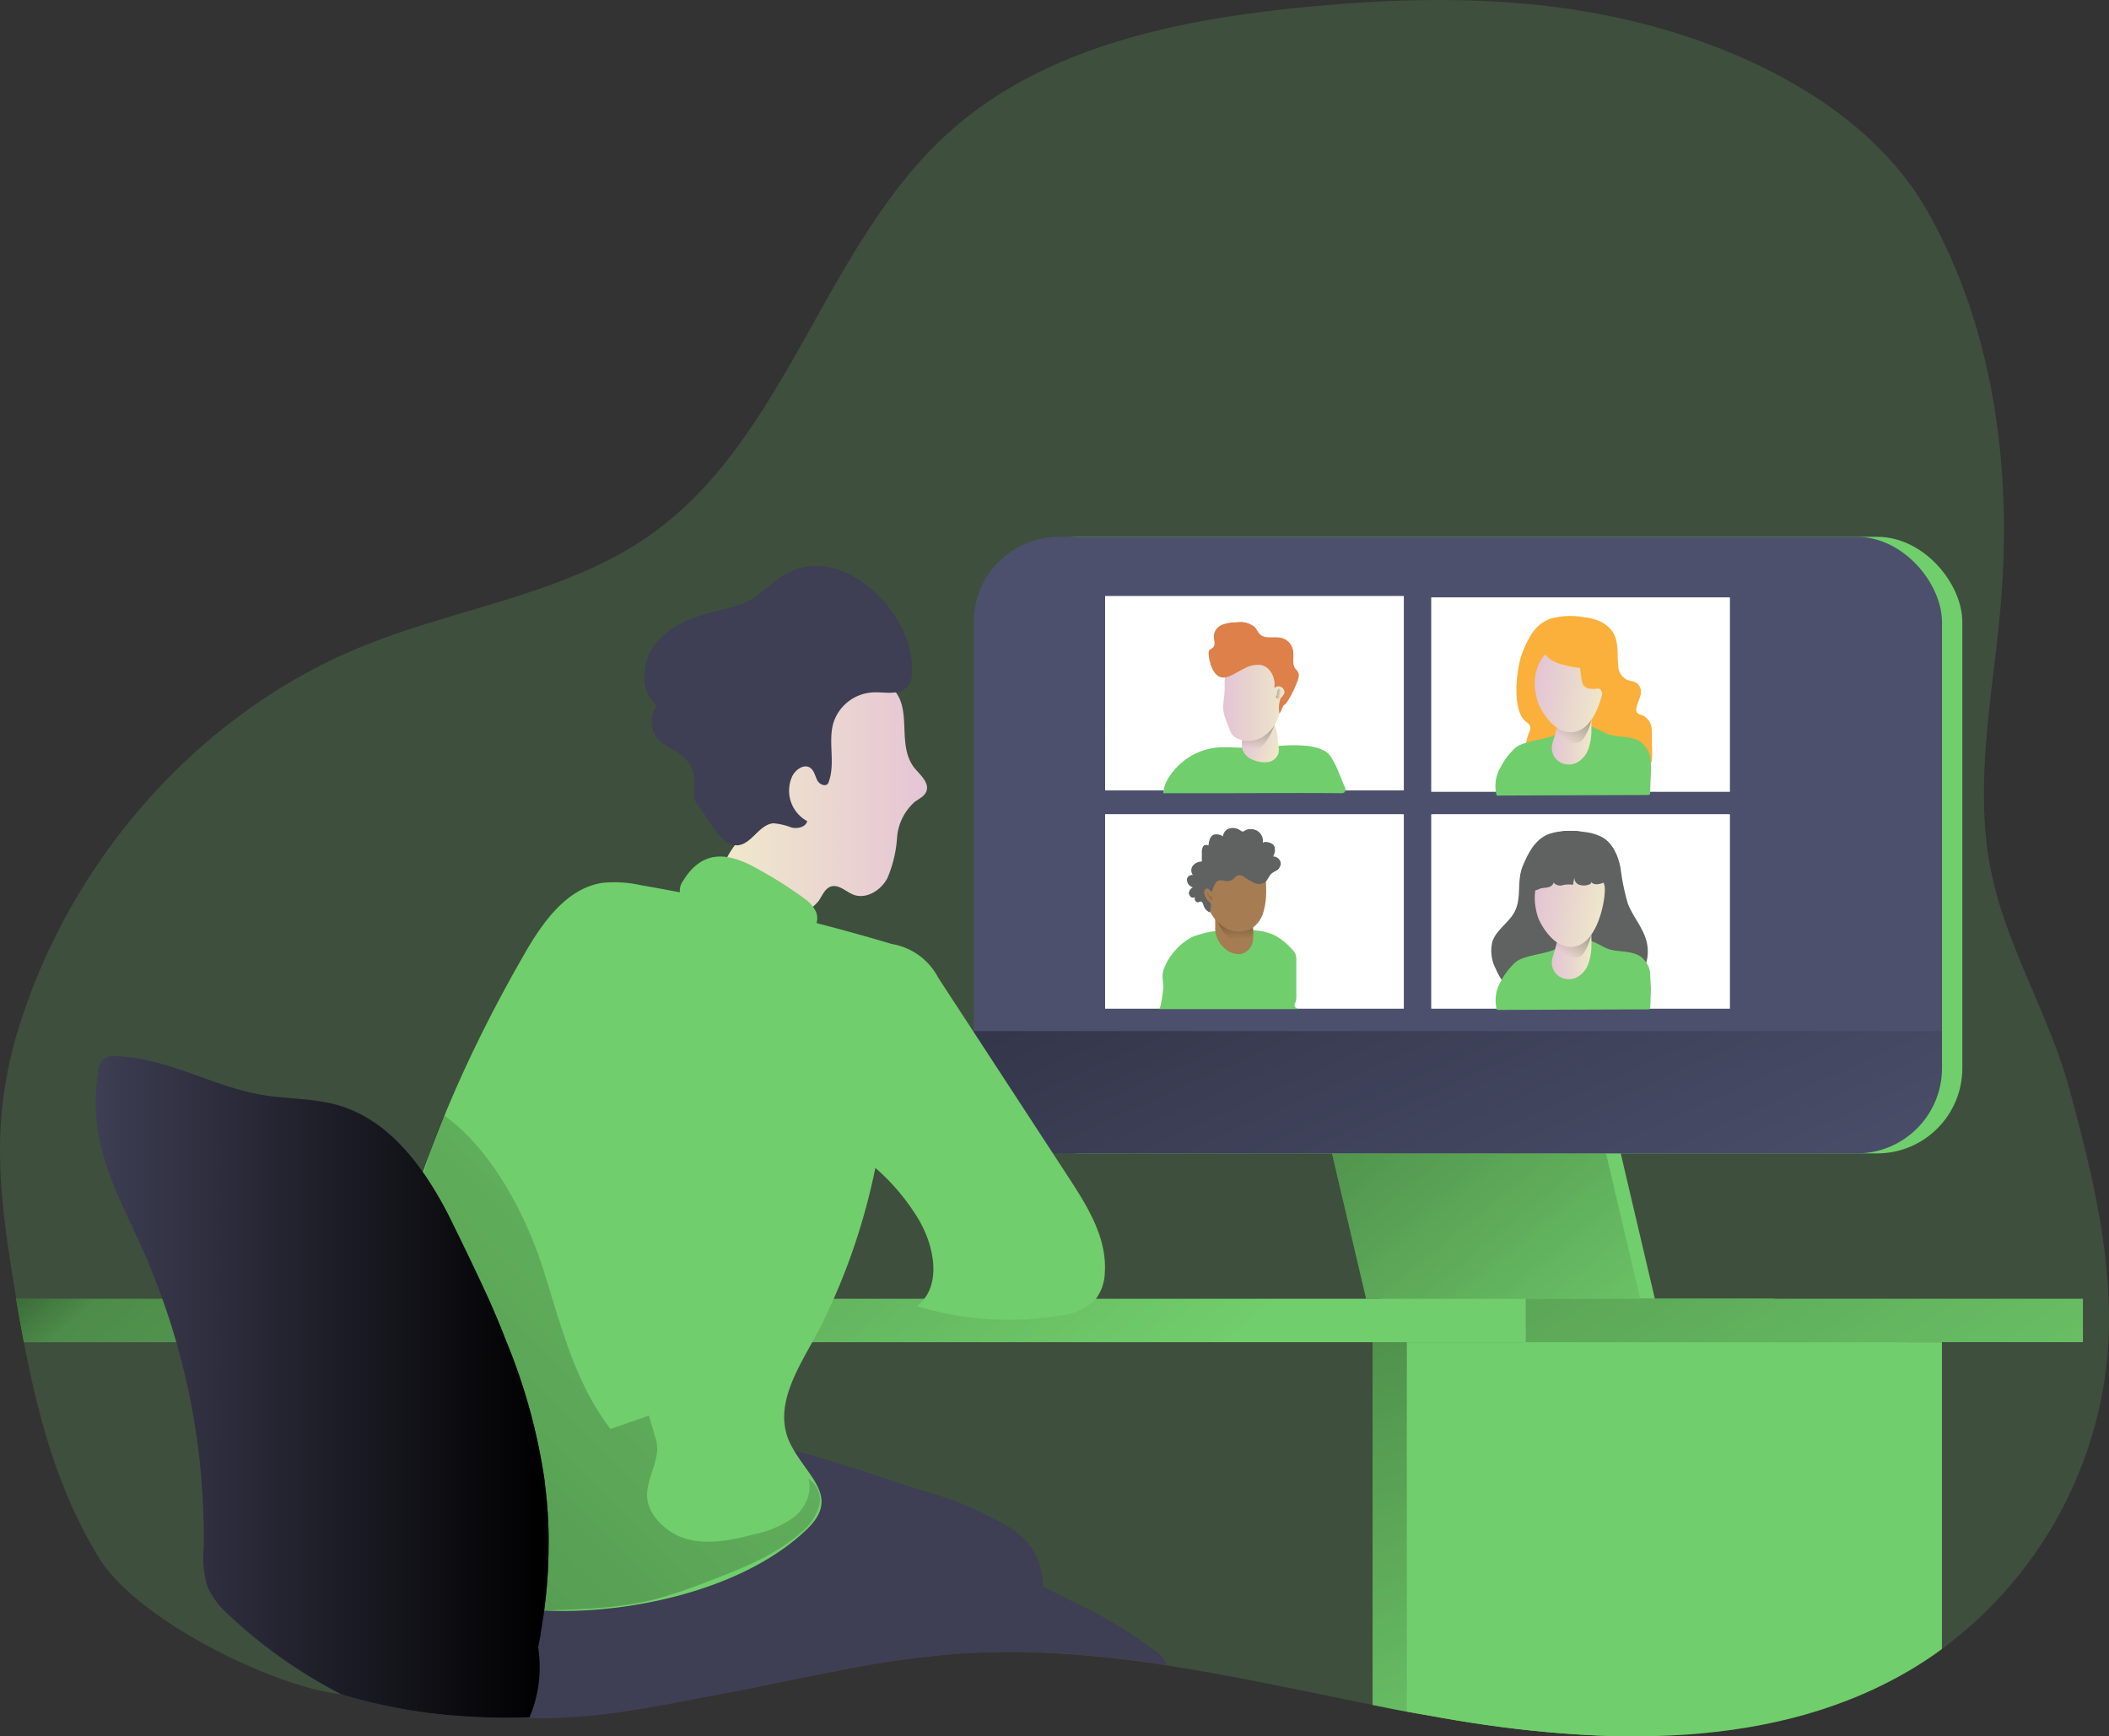 <?xml version="1.0" encoding="UTF-8" standalone="no"?>
<svg
   xmlns:dc="http://purl.org/dc/elements/1.1/"
   xmlns:cc="http://creativecommons.org/ns#"
   xmlns:rdf="http://www.w3.org/1999/02/22-rdf-syntax-ns#"
   xmlns:svg="http://www.w3.org/2000/svg"
   xmlns="http://www.w3.org/2000/svg"
   xmlns:xlink="http://www.w3.org/1999/xlink"
   id="Layer_1"
   data-name="Layer 1"
   viewBox="0 0 349.56 287.81"
   version="1.1">
  <rect x="0" y="0" width="349.56" height="287.81" fill="#333333" stroke="none"/>
  <defs
     id="defs50">
    <linearGradient
       id="linear-gradient"
       x1="277.57"
       y1="148.16"
       x2="310.98"
       y2="31.41"
       gradientTransform="matrix(1, 0, 0, -1, 0, 352)"
       gradientUnits="userSpaceOnUse">
      <stop
         offset="0.01"
         id="stop2" />
      <stop
         offset="0.08"
         stop-opacity="0.69"
         id="stop4" />
      <stop
         offset="0.21"
         stop-opacity="0.32"
         id="stop6" />
      <stop
         offset="1"
         stop-opacity="0"
         id="stop8" />
    </linearGradient>
    <linearGradient
       id="linear-gradient-2"
       x1="240.46"
       y1="168.79"
       x2="299.59"
       y2="96.15"
       gradientTransform="matrix(1, 0, 0, -1, -26.39, 328.48)"
       xlink:href="#linear-gradient" />
    <linearGradient
       id="linear-gradient-3"
       x1="242.97"
       y1="208.75"
       x2="290.27"
       y2="103.45"
       xlink:href="#linear-gradient" />
    <linearGradient
       id="linear-gradient-4"
       x1="93.46"
       y1="203.16"
       x2="201.02"
       y2="80.4"
       xlink:href="#linear-gradient" />
    <linearGradient
       id="linear-gradient-5"
       x1="-1227.2"
       y1="-205.25"
       x2="-1193.25"
       y2="-205.25"
       gradientTransform="matrix(-1, 0, 0, 1, -1047.16, 360.29)"
       gradientUnits="userSpaceOnUse">
      <stop
         offset="0"
         stop-color="#e5c5d5"
         id="stop14" />
      <stop
         offset="0.42"
         stop-color="#ead4d1"
         id="stop16" />
      <stop
         offset="1"
         stop-color="#f0e9cb"
         id="stop18" />
    </linearGradient>
    <linearGradient
       id="linear-gradient-6"
       x1="26.11"
       y1="5.47"
       x2="198.18"
       y2="177.53"
       xlink:href="#linear-gradient" />
    <linearGradient
       id="linear-gradient-7"
       x1="42.25"
       y1="98.59"
       x2="117.33"
       y2="98.59"
       gradientTransform="matrix(1, 0, 0, -1, 0, 352)"
       gradientUnits="userSpaceOnUse">
      <stop
         offset="0"
         stop-opacity="0"
         id="stop22" />
      <stop
         offset="0.99"
         id="stop24" />
    </linearGradient>
    <linearGradient
       id="linear-gradient-8"
       x1="250.87"
       y1="222.62"
       x2="362.37"
       y2="53.68"
       gradientTransform="matrix(1, 0, 0, -1, -26.39, 328.48)"
       xlink:href="#linear-gradient" />
    <linearGradient
       id="linear-gradient-9"
       x1="-153.53"
       y1="-266.7"
       x2="-147.12"
       y2="-266.7"
       gradientTransform="matrix(0.96, 0.27, -0.27, 0.96, 307.74, 442.77)"
       gradientUnits="userSpaceOnUse">
      <stop
         offset="0"
         stop-color="#e3c5d5"
         id="stop28" />
      <stop
         offset="0.42"
         stop-color="#e8d3cf"
         id="stop30" />
      <stop
         offset="1"
         stop-color="#efe8cb"
         id="stop32" />
    </linearGradient>
    <linearGradient
       id="linear-gradient-10"
       x1="-9.71"
       y1="-246.95"
       x2="-6.92"
       y2="-262.08"
       gradientTransform="translate(244.13 394.71)"
       gradientUnits="userSpaceOnUse">
      <stop
         offset="0"
         stop-color="#010101"
         stop-opacity="0"
         id="stop35" />
      <stop
         offset="0.95"
         stop-color="#010101"
         id="stop37" />
    </linearGradient>
    <linearGradient
       id="linear-gradient-11"
       x1="-14.99"
       y1="-255.44"
       x2="-4.33"
       y2="-255.44"
       gradientTransform="translate(244.13 394.71)"
       xlink:href="#linear-gradient-9" />
    <linearGradient
       id="linear-gradient-12"
       x1="-5.46"
       y1="-256.14"
       x2="-8.18"
       y2="-256.46"
       xlink:href="#linear-gradient-10" />
    <linearGradient
       id="linear-gradient-13"
       x1="39.47"
       y1="-214.31"
       x2="46.06"
       y2="-214.31"
       gradientTransform="translate(244.13 394.71)"
       xlink:href="#linear-gradient-9" />
    <linearGradient
       id="linear-gradient-14"
       x1="41.68"
       y1="-212.92"
       x2="51.52"
       y2="-226.46"
       xlink:href="#linear-gradient-10" />
    <linearGradient
       id="linear-gradient-15"
       x1="-47.51"
       y1="-244.73"
       x2="-36.02"
       y2="-244.73"
       gradientTransform="matrix(0.99, 0.16, -0.16, 0.99, 288.9, 421.81)"
       xlink:href="#linear-gradient-9" />
    <linearGradient
       id="linear-gradient-16"
       x1="39.47"
       y1="-249.9"
       x2="46.06"
       y2="-249.9"
       gradientTransform="translate(244.13 394.71)"
       xlink:href="#linear-gradient-9" />
    <linearGradient
       id="linear-gradient-17"
       x1="41.68"
       y1="-248.51"
       x2="51.52"
       y2="-262.05"
       xlink:href="#linear-gradient-10" />
    <linearGradient
       id="linear-gradient-18"
       x1="-53.18"
       y1="-279.77"
       x2="-41.69"
       y2="-279.77"
       gradientTransform="matrix(0.99, 0.16, -0.16, 0.99, 288.9, 421.81)"
       xlink:href="#linear-gradient-9" />
    <linearGradient
       id="linear-gradient-19"
       x1="-12.99"
       y1="-215.5"
       x2="-13.22"
       y2="-227.05"
       xlink:href="#linear-gradient-10" />
    <linearGradient
       id="linear-gradient-20"
       x1="-17.48"
       y1="-222.44"
       x2="-16.24"
       y2="-223.12"
       xlink:href="#linear-gradient-10" />
  </defs>
  <title
     id="title52">2</title>
  <path
     d="M375.64,248.91a68.27,68.27,0,0,1-27.38,47.94q-2.1,1.54-4.32,2.91c-14.79,9.07-32.09,11.9-49.63,11.53a194.32,194.32,0,0,1-29.08-3.06l-5.66-1c-1.89-.33-3.79-.73-5.68-1.11-11.37-2.26-22.73-4.78-34.13-6.54a180.1,180.1,0,0,0-22.59-2.18H197c-3.91-.11-7.83,0-11.75.24a164.94,164.94,0,0,0-19.42,2.72c-3,.55-5.92,1.16-8.87,1.76s-5.64,1.16-8.47,1.71c-5.37,1-10.53,1.95-15.53,2.67h0a166.16,166.16,0,0,1-18.76,1.72,105.92,105.92,0,0,1-10.69-.17A90.39,90.39,0,0,1,83,304.38h0c-11.39-1.28-33.78-12.31-40.12-22.5C36.13,271,32.73,258.52,30.35,246c-.45-2.4-.88-4.8-1.27-7.19-.18-1.1-.36-2.2-.53-3.29C26,219.85,24.87,207.81,30,192.3c9.06-27.63,30.35-51.42,57.56-62.09,15.61-6.13,33-8.39,46.72-18.1C157,96,163,63.94,183.83,45.32c15.41-13.78,36.87-18.38,57.45-20.48,17.23-1.77,34.78-2.14,51.77,1.31,19.82,4,42.52,14.2,52.83,32.42,11.05,19.52,14,42.86,12.15,64.94-1.25,14.92-4.74,30.64-1.4,45.52,2.73,12.11,9.51,23,12.81,35.19C373.39,218.82,377.07,233.86,375.64,248.91Z"
     transform="translate(-26.39 -23.52)"
     fill="#71ce6c"
     opacity="0.18"
     style="isolation:isolate"
     id="path54" />
  <path
     d="M342.58,246v50.86q-2.1,1.54-4.32,2.91c-13.19,8.09-28.38,11.21-43.95,11.53a194.32,194.32,0,0,1-29.08-3.06l-5.66-1c-1.89-.33-3.79-.73-5.68-1.11V246Z"
     transform="translate(-26.39 -23.52)"
     fill="#71ce6c"
     id="path56" />
  <path
     d="M342.58,246v50.86q-2.1,1.54-4.32,2.91c-13.19,8.09-28.38,11.21-43.95,11.53a194.32,194.32,0,0,1-29.08-3.06l-5.66-1c-1.89-.33-3.79-.73-5.68-1.11V246Z"
     transform="translate(-26.39 -23.52)"
     fill="url(#linear-gradient)"
     id="path58" />
  <polygon
     points="274.29 215.28 228.87 215.28 220.61 180.11 266.03 180.11 274.29 215.28"
     fill="#71ce6c"
     id="polygon60" />
  <polygon
     points="271.85 215.28 226.43 215.28 218.17 180.11 263.59 180.11 271.85 215.28"
     fill="#71ce6c"
     id="polygon62" />
  <polygon
     points="271.85 215.28 226.43 215.28 218.17 180.11 263.59 180.11 271.85 215.28"
     fill="url(#linear-gradient-2)"
     id="polygon64" />
  <rect
     x="164.76"
     y="88.98"
     width="160.49"
     height="102.21"
     rx="14.13"
     fill="#71ce6c"
     id="rect66" />
  <rect
     x="161.39"
     y="88.98"
     width="160.49"
     height="102.21"
     rx="14.13"
     fill="#4c506d"
     id="rect68" />
  <path
     d="M348.26,194.43v6.14a14.13,14.13,0,0,1-14.13,14.13H201.9a14.13,14.13,0,0,1-14.13-14.13h0v-6.14Z"
     transform="translate(-26.39 -23.52)"
     fill="url(#linear-gradient-3)"
     id="path70" />
  <path
     d="M199.25,286.57a26.14,26.14,0,0,1-2.08,10.79H197c-3.91-.11-7.83,0-11.75.24a164.94,164.94,0,0,0-19.42,2.72c-3,.55-5.92,1.16-8.87,1.76s-5.64,1.16-8.47,1.71c-5.37,1-10.53,1.95-15.53,2.67a47.61,47.61,0,0,1-17-12.17c-.51-.57-1-1.15-1.48-1.74-.61-.77-1.19-1.57-1.73-2.41a18.26,18.26,0,0,1-3.09-7.86,11.66,11.66,0,0,1,.12-3.44c.75-3.93,3.62-7.06,6.86-9.47.35-.26.7-.52,1.06-.76a40,40,0,0,1,24.37-7.1c.72,0,1.45.06,2.17.11A75,75,0,0,1,158,264c7.12,1.82,14.23,4.37,21.26,6.62a56.68,56.68,0,0,1,14.79,6.31,12.64,12.64,0,0,1,3.39,3.21A12,12,0,0,1,199.25,286.57Z"
     transform="translate(-26.39 -23.52)"
     fill="#3e3e54"
     id="path72" />
  <path
     d="M197,297.36c-3.91-.11-7.83,0-11.75.24a164.94,164.94,0,0,0-19.42,2.72c-3,.55-5.92,1.16-8.87,1.76s-5.64,1.16-8.47,1.71c-15.14,2.95-29.14,6.34-44.72,3.44a6.37,6.37,0,0,1-2.61-.91,6,6,0,0,1-1.89-3.12,27.57,27.57,0,0,1,1.63-20.69c3.8-7.49,9.83-10.46,16.88-14,8.13-4.12,15-7.23,24.37-7,.72,0,1.45.06,2.17.11A76.51,76.51,0,0,1,158,264c7,1.82,14.07,4.34,21,6.57a56.39,56.39,0,0,1,14.79,6.31,12.48,12.48,0,0,1,3.4,3.2,12.08,12.08,0,0,1,1.79,6.38h0A26,26,0,0,1,197,297.36Z"
     transform="translate(-26.39 -23.52)"
     fill="#3e3e54"
     id="path74" />
  <path
     d="M219.76,299.54a180.1,180.1,0,0,0-22.59-2.18H197c-3.91-.11-7.83,0-11.75.24a164.94,164.94,0,0,0-19.42,2.72c-3,.55-5.92,1.16-8.87,1.76-8.45-1.51-17-2.73-25.36-4.58A28.41,28.41,0,0,1,120,292.89a13.24,13.24,0,0,1-2.35-2.38,11.38,11.38,0,0,1-.84-1.25,10.07,10.07,0,0,1-1.48-5.81,7.25,7.25,0,0,1,.28-1.6,13.89,13.89,0,0,1,6.09-7.1,28.71,28.71,0,0,1,14.42-5.32c3.49-.19,7,.51,10.44.32,3.1-.17,5.24-1.89,8-2.3a15.35,15.35,0,0,1,6.25.55c4.73,1.3,9.61,4.14,13.32,6l25,12.48.19.09,5,2.5A72.27,72.27,0,0,1,217.58,297,4.58,4.58,0,0,1,219.76,299.54Z"
     transform="translate(-26.39 -23.52)"
     fill="#3e3e54"
     id="path76" />
  <path
     d="M320.52,238.8V246H30.35c-.45-2.4-.88-4.8-1.27-7.19Z"
     transform="translate(-26.39 -23.52)"
     fill="#71ce6c"
     id="path78" />
  <path
     d="M320.52,238.8V246H30.35c-.45-2.4-.88-4.8-1.27-7.19Z"
     transform="translate(-26.39 -23.52)"
     fill="url(#linear-gradient-4)"
     id="path80" />
  <path
     d="M174,137.37c-3.46-3.07-10.7-3.81-14-.42-2.44,2.5-2.6,6.4-3.2,9.87a31.16,31.16,0,0,1-6.11,13.69c-1.68,2.14-3.7,4.16-4.42,6.77a3.9,3.9,0,0,0,0,2.61,5.24,5.24,0,0,0,2.16,2.09,19.69,19.69,0,0,0,6.88,3.2,6.73,6.73,0,0,0,6.8-2.37c.58-.86,1-2,2-2.34,1.3-.41,2.47.85,3.73,1.35,2.13.81,4.57-.72,5.63-2.74a20.56,20.56,0,0,0,1.6-6.64,8.79,8.79,0,0,1,2.93-6c.69-.51,1.57-.89,1.91-1.68.61-1.46-1-2.79-2-4C174.84,146.76,177.92,140.64,174,137.37Z"
     transform="translate(-26.39 -23.52)"
     fill="url(#linear-gradient-5)"
     id="path82" />
  <path
     d="M172.91,123.24c-4.35-5-11-7.83-16.68-4.34-2.14,1.32-3.84,3.31-6.09,4.42a19.93,19.93,0,0,1-4.33,1.34c-3.86.92-7.86,2.22-10.47,5.2s-3.1,8.12-.05,10.65a4.44,4.44,0,0,0,.36,5.73,19.77,19.77,0,0,0,3,1.95c3,2,3,4.25,2.77,7.29a2.49,2.49,0,0,0,.59,1.37l2.74,4c.95,1.35,2.21,2.79,3.82,2.79,2.38-.11,3.6-3.45,6-3.65a10.33,10.33,0,0,1,3,.7c1,.24,2.36-.05,2.61-1.06a5.74,5.74,0,0,1-2.46-7.48c.57-1.12,2-2.07,3-1.33.61.45.76,1.28,1.11,2s1.36,1.17,1.81.56c1.33-3.13-.08-6.88.9-10.08a7.25,7.25,0,0,1,6.41-5c1.25-.1,2.51.16,3.76,0a3,3,0,0,0,2.73-2.21C178.09,131.73,176.13,126.91,172.91,123.24Z"
     transform="translate(-26.39 -23.52)"
     fill="#3e3e54"
     id="path84" />
  <path
     d="M139.61,169.53a2.78,2.78,0,0,0-.46,2.35,2.14,2.14,0,0,0,2,1.09c5.67.55,11.59,1.33,16.89,4.1,1.15.55,2.66,1.14,3.46,0a2.79,2.79,0,0,0,0-2.69,5.75,5.75,0,0,0-1.75-1.89,66,66,0,0,0-7.19-4.61C147.93,165.15,143.17,163.71,139.61,169.53Z"
     transform="translate(-26.39 -23.52)"
     fill="#71ce6c"
     id="path86" />
  <path
     d="M157.43,262.92c2.7,5.38,8.36,8.66,2.7,14.09-10,9.63-27.67,13.67-41.06,13.54-9-.08-18.25-2.14-25.3-7.7a14.46,14.46,0,0,1-4.88-6.14,17.31,17.31,0,0,1-.8-5c-1.77-31.58,9.43-62.68,25.23-90.07,3-5.24,7-10.9,12.94-11.78a20.31,20.31,0,0,1,6.41.4A362.92,362.92,0,0,1,174.22,180a10.67,10.67,0,0,1,7.7,5.62l21.59,33.07c3.12,4.78,6.36,10,6,15.69a7.69,7.69,0,0,1-1.6,4.61,9.85,9.85,0,0,1-6,2.63,52.24,52.24,0,0,1-23.54-1.6c4.26-3.27,2.92-10.06.11-14.65a35.94,35.94,0,0,0-7-8.26,106.35,106.35,0,0,1-8.8,25.77C159.68,249,154,256.14,157.43,262.92Z"
     transform="translate(-26.39 -23.52)"
     fill="#71ce6c"
     id="path88" />
  <path
     d="M95.93,220.64c.55-2.06,2.15-8.6,4.11-12.2,7.81,5.57,13.54,16.44,16.43,25.59s5.24,18.77,11.11,26.35l6.36-2.21,1.18,4c.94,3.16-1.73,6.41-1.46,9.61s3.49,6,6.53,6.84c3.66,1,7.56.18,11.23-.79A16.93,16.93,0,0,0,158,275c1.85-1.52,3.07-4.06,2.38-6.35a4.06,4.06,0,0,1,1.74,4.63,8.94,8.94,0,0,1-3,4.3c-4.44,3.9-10.09,6.07-15.61,8.16a81.74,81.74,0,0,1-8.08,2.75c-6.24,1.65-12.77,1.81-19.22,2-3.92.09-6.27-.52-8-4.4-2.48-5.53-2.66-11.77-3.26-17.81A313.36,313.36,0,0,0,95.93,220.64Z"
     transform="translate(-26.39 -23.52)"
     fill="url(#linear-gradient-6)"
     id="path90" />
  <path
     d="M117.33,278.58q0,2.58-.12,5.25c-.09,1.77-.25,3.58-.47,5.43l-.15,1.21c-.17,1.26-.36,2.53-.59,3.82a.33.33,0,0,0,0,.14c-.13.71-.27,1.43-.41,2.16a21.33,21.33,0,0,1-1.44,11.6h0a105.92,105.92,0,0,1-10.69-.17A90,90,0,0,1,83,304.38h0a81.47,81.47,0,0,1-18.65-13.13,13.6,13.6,0,0,1-3.59-4.81,16.29,16.29,0,0,1-.61-6.17A116.83,116.83,0,0,0,55.62,246c-.69-2.42-1.47-4.82-2.32-7.19-1-2.69-2-5.34-3.19-8-2.74-6.17-6.06-12.19-7.31-18.82a30.81,30.81,0,0,1-.12-11,2.92,2.92,0,0,1,.7-1.76,3,3,0,0,1,2.28-.63c8.34.23,15.92,5,24.16,6.41,4.23.72,8.62.53,12.73,1.75,5.85,1.72,10.35,6,13.9,11a62,62,0,0,1,4.86,8.35c2.14,4.35,4.14,8.51,6,12.56,1.08,2.43,2.09,4.82,3,7.19a97,97,0,0,1,6.37,23.23v.15A74.91,74.91,0,0,1,117.33,278.58Z"
     transform="translate(-26.39 -23.52)"
     fill="#3e3e54"
     id="path92" />
  <path
     d="M117.33,278.58q0,2.58-.12,5.25c-.09,1.77-.25,3.58-.47,5.43l-.15,1.21c-.17,1.26-.36,2.53-.59,3.82a.33.33,0,0,0,0,.14c-.13.71-.27,1.43-.41,2.16a21.33,21.33,0,0,1-1.44,11.6h0a105.92,105.92,0,0,1-10.69-.17A90,90,0,0,1,83,304.38h0a81.47,81.47,0,0,1-18.65-13.13,13.6,13.6,0,0,1-3.59-4.81,16.29,16.29,0,0,1-.61-6.17A116.83,116.83,0,0,0,55.62,246c-.69-2.42-1.47-4.82-2.32-7.19-1-2.69-2-5.34-3.19-8-2.74-6.17-6.06-12.19-7.31-18.82a30.81,30.81,0,0,1-.12-11,2.92,2.92,0,0,1,.7-1.76,3,3,0,0,1,2.28-.63c8.34.23,15.92,5,24.16,6.41,4.23.72,8.62.53,12.73,1.75,5.85,1.72,10.35,6,13.9,11a62,62,0,0,1,4.86,8.35c2.14,4.35,4.14,8.51,6,12.56,1.08,2.43,2.09,4.82,3,7.19a97,97,0,0,1,6.37,23.23v.15A74.91,74.91,0,0,1,117.33,278.58Z"
     transform="translate(-26.39 -23.52)"
     fill="url(#linear-gradient-7)"
     id="path94" />
  <rect
     x="252.89"
     y="215.28"
     width="92.35"
     height="7.19"
     fill="#71ce6c"
     id="rect96" />
  <rect
     x="252.89"
     y="215.28"
     width="92.35"
     height="7.19"
     fill="url(#linear-gradient-8)"
     id="rect98" />
  <path
     d="M348.26,246v50.86q-2.1,1.54-4.32,2.91c-23,14.11-52.13,13.12-78.71,8.47l-5.66-1V246Z"
     transform="translate(-26.39 -23.52)"
     fill="#71ce6c"
     id="path100" />
  <rect
     x="183.17"
     y="98.79"
     width="49.51"
     height="32.23"
     fill="#fff"
     id="rect102"
     style="fill:#ffffff" />
  <path
     d="M220.12,152.39a10.67,10.67,0,0,1,9.42-5c1.31,0,2.63.09,3.93.09,3.76,0,9.42-1.31,12.66.62,1.34.79,2.46,4.37,3.12,5.79a.85.85,0,0,1,.05.88c-.19.25-.48.23-.75.23-6.67-.07-13.32,0-20,0h-9.36A5.45,5.45,0,0,1,220.12,152.39Z"
     transform="translate(-26.39 -23.52)"
     fill="#71ce6c"
     id="path104" />
  <path
     d="M233.22,149a3.43,3.43,0,0,0,1,.53,4.68,4.68,0,0,0,2.34.31,2.17,2.17,0,0,0,1.73-1.45,3.08,3.08,0,0,0,0-1.21l-.16-1.44a4.9,4.9,0,0,0-.52-2.06,2.55,2.55,0,0,0-3.09-1,3.38,3.38,0,0,0-1.6,1.69C232.2,146,231.63,147.7,233.22,149Z"
     transform="translate(-26.39 -23.52)"
     fill="url(#linear-gradient-9)"
     id="path106" />
  <path
     d="M237.64,143.68s-1.52,4.38-3.72,4.38-1.62-2.13-1.62-2.13Z"
     transform="translate(-26.39 -23.52)"
     fill="url(#linear-gradient-10)"
     id="path108" />
  <path
     d="M229.27,141.92c.19.76.55,1.46.8,2.2a4.58,4.58,0,0,0,.41,1,2.45,2.45,0,0,0,1.28.93,4.62,4.62,0,0,0,3.41-.11,6.05,6.05,0,0,0,3.08-3.54c.55-1.51,1.51-3,1.55-4.63,0-.69-.83-1.52-1.07-2.17a5.09,5.09,0,0,0-1.32-1.8,6.29,6.29,0,0,0-1.58-1.23,4.83,4.83,0,0,0-4.59.55,4,4,0,0,0-1.2,1c-.78,1.07-.66,2.38-.67,3.63C229.36,139.19,228.92,140.5,229.27,141.92Z"
     transform="translate(-26.39 -23.52)"
     fill="url(#linear-gradient-11)"
     id="path110" />
  <path
     d="M227.43,134.58a7.6,7.6,0,0,1-.71-2.51.94.94,0,0,1,0-.62c.14-.29.51-.38.73-.61.47-.5.1-1.3.13-2a2.19,2.19,0,0,1,1.38-1.77,6.41,6.41,0,0,1,2.33-.39,3.83,3.83,0,0,1,3,.71c.4.4.61,1,1,1.33.91.75,2.29.26,3.44.53a2.62,2.62,0,0,1,2,2.09c.16,1-.23,2.13.34,3a3.57,3.57,0,0,1,.57.77,1.44,1.44,0,0,1-.09,1,16.49,16.49,0,0,1-1.79,3.71,1.55,1.55,0,0,1-.54.57c-.24.12-.65,1.53-.79,1.31a4.68,4.68,0,0,1,.22-2.43,3,3,0,0,0,.63-.84,1,1,0,0,0-.86-1.13,1,1,0,0,0-.82.27c.26-1.6-.6-3.49-2.19-3.82a4.5,4.5,0,0,0-2.76.57C230.81,135.15,228.84,137.11,227.43,134.58Z"
     transform="translate(-26.39 -23.52)"
     fill="#dd8049"
     id="path112" />
  <path
     d="M238.2,137.85a.26.26,0,0,1,.15-.16.41.41,0,0,1,.24.08.54.54,0,0,1,.28.31.55.55,0,0,1,0,.31,2.22,2.22,0,0,1-.24.6.71.71,0,0,1-.52.35c-.1,0-.25-.23-.25-.32s.1-.14.14-.23C238.12,138.51,238,138.16,238.2,137.85Z"
     transform="translate(-26.39 -23.52)"
     fill="url(#linear-gradient-12)"
     id="path114" />
  <rect
     x="237.22"
     y="99.02"
     width="49.51"
     height="32.23"
     fill="#fff"
     id="rect116"
     style="fill:#ffffff" />
  <rect
     x="237.22"
     y="134.97"
     width="49.51"
     height="32.23"
     fill="#fff"
     id="rect118"
     style="fill:#ffffff" />
  <rect
     x="183.17"
     y="134.97"
     width="49.51"
     height="32.23"
     fill="#fff"
     id="rect120"
     style="fill:#ffffff" />
  <path
     d="M283.23,161.72a11.88,11.88,0,0,1,5.68-.3,8.1,8.1,0,0,1,3.08.89c1.74,1,2.61,3.09,3,5.07a36.4,36.4,0,0,0,1.22,5.94c.85,2.18,2.53,4,3.1,6.28a6.86,6.86,0,0,1-5,8.3,7,7,0,0,1-1.7.2c-1.46,0-2.88-.48-4.34-.48-3,0-5.89,2.06-8.84,1.46-2.42-.5-4.15-2.69-5.14-5a6.45,6.45,0,0,1-.55-4.46c.66-2,2.77-3.16,3.71-5,1.19-2.35.3-5.14,1.32-7.53C279.7,164.91,280.81,162.59,283.23,161.72Z"
     transform="translate(-26.39 -23.52)"
     fill="#606161"
     id="path122" />
  <path
     d="M293.61,181c1.62.32,3.44.17,4.76,1.12a4.16,4.16,0,0,1,1.52,2.49,12.07,12.07,0,0,1,.14,2.94l-.11,2.9a.46.46,0,0,1-.08.3.51.51,0,0,1-.34.08l-25,.09a6,6,0,0,1,.65-4.72,11,11,0,0,1,2.52-3.26c1.52-1.15,5.06-1.25,6.73-2.2.44-.24,0-.59.53-.72s.28-.7.76-.71a17.92,17.92,0,0,1,4.39.19C291.31,179.86,292.28,180.73,293.61,181Z"
     transform="translate(-26.39 -23.52)"
     fill="#71ce6c"
     id="path124" />
  <path
     d="M283.84,181.84a5.15,5.15,0,0,0-.24,1.23,2.72,2.72,0,0,0,1.32,2.36,3,3,0,0,0,2.73.14,4.09,4.09,0,0,0,2-2.3,9,9,0,0,0,.51-3.09,25.37,25.37,0,0,0-.25-4.18.85.85,0,0,0-.7-1H289a3.76,3.76,0,0,0-4,2.26,7.72,7.72,0,0,0-.34,1.57A30.3,30.3,0,0,1,283.84,181.84Z"
     transform="translate(-26.39 -23.52)"
     fill="url(#linear-gradient-13)"
     id="path126" />
  <path
     d="M284.46,179.72s-.15,1.28.43,1.76,2.87,1.59,4,0a8.09,8.09,0,0,0,1.31-3.41Z"
     transform="translate(-26.39 -23.52)"
     fill="url(#linear-gradient-14)"
     id="path128" />
  <path
     d="M281.29,175.5c.29.94,2.06,4.25,4.49,4.85,5.25,1.3,6.84-7.93,6.58-9.87a8,8,0,0,0-2.41-4.21,4.62,4.62,0,0,0-4.77-.55C281.06,167.48,280,171.49,281.29,175.5Z"
     transform="translate(-26.39 -23.52)"
     fill="url(#linear-gradient-15)"
     id="path130" />
  <path
     d="M279.59,170.35a1.08,1.08,0,0,0,.81.81,2.94,2.94,0,0,0,1.26-.35c.5-.15,1-.09,1.55-.28s.89-.8.6-1.22c-.15.64.7,1.06,1.35,1a4.24,4.24,0,0,1,1.94-.12l.25-1.28a1.18,1.18,0,0,0,.77,1.26,2.48,2.48,0,0,0,1.57,0c.23-.06.51-.24.42-.46.53.64,1.55.37,2.32,0a.57.57,0,0,0,.3-.23.55.55,0,0,0,0-.4,13.62,13.62,0,0,0-1.33-3.59,4.68,4.68,0,0,0-3-2.26,6.21,6.21,0,0,0-2.19.12,8,8,0,0,0-4.89,2.75C280.42,167.17,279.2,169,279.59,170.35Z"
     transform="translate(-26.39 -23.52)"
     fill="#606161"
     id="path132" />
  <path
     d="M283.23,126.12a12,12,0,0,1,5.68-.29,8.1,8.1,0,0,1,3.08.89c3.06,1.81,2.34,4.4,2.62,7.23a2.68,2.68,0,0,0,1.43,2.24c.58.25,1.28.22,1.77.62a2,2,0,0,1,.47,2c-.17.69-.51,1.33-.65,2a1.09,1.09,0,0,0,.09.81c.21.31.64.36,1,.5a2.7,2.7,0,0,1,1.43,2.21c.12.91,0,1.83.07,2.75a10,10,0,0,1,.15,1.73c-.12,1.77-1.89,3.07-3.66,3.3a12.1,12.1,0,0,1-5.21-.93,11.25,11.25,0,0,0-5.22-.84c-1.9.31-3.91,1.55-5.59.62a3.33,3.33,0,0,1-1.51-2.85,9.67,9.67,0,0,1,.69-3.28,1.47,1.47,0,0,0,.09-1.05,2.06,2.06,0,0,0-.65-.63c-2.46-1.91-1.56-9.17-.52-11.64C279.7,129.32,280.81,127,283.23,126.12Z"
     transform="translate(-26.39 -23.52)"
     fill="#fbb03b"
     id="path134" />
  <path
     d="M293.61,145.41c1.62.32,3.44.17,4.76,1.12a4.16,4.16,0,0,1,1.52,2.49,11.89,11.89,0,0,1,.11,3l-.11,2.9a.43.43,0,0,1-.08.29.46.46,0,0,1-.34.09l-25,.09a6,6,0,0,1,.65-4.72,11,11,0,0,1,2.52-3.26c1.52-1.15,5.06-1.25,6.73-2.2.44-.24,0-.59.53-.72s.28-.7.76-.71a17.92,17.92,0,0,1,4.39.19C291.31,144.27,292.28,145.14,293.61,145.41Z"
     transform="translate(-26.39 -23.52)"
     fill="#71ce6c"
     id="path136" />
  <path
     d="M283.84,146.25a5.15,5.15,0,0,0-.24,1.23,2.72,2.72,0,0,0,1.32,2.36,3,3,0,0,0,2.73.14,4.09,4.09,0,0,0,2-2.3,9,9,0,0,0,.51-3.09,25.37,25.37,0,0,0-.25-4.18.85.85,0,0,0-.7-1H289a3.76,3.76,0,0,0-4,2.26,7.72,7.72,0,0,0-.34,1.57A30.3,30.3,0,0,1,283.84,146.25Z"
     transform="translate(-26.39 -23.52)"
     fill="url(#linear-gradient-16)"
     id="path138" />
  <path
     d="M284.46,144.13s-.15,1.28.43,1.76,2.87,1.59,4,0a8.09,8.09,0,0,0,1.31-3.41Z"
     transform="translate(-26.39 -23.52)"
     fill="url(#linear-gradient-17)"
     id="path140" />
  <path
     d="M281.29,139.91c.29.94,2.06,4.25,4.49,4.85,5.25,1.3,6.84-7.93,6.58-9.87a8,8,0,0,0-2.41-4.21,4.62,4.62,0,0,0-4.77-.55C281.06,131.89,280,135.9,281.29,139.91Z"
     transform="translate(-26.39 -23.52)"
     fill="url(#linear-gradient-18)"
     id="path142" />
  <path
     d="M224,178.82a17.47,17.47,0,0,1,6.63-1.13c2.47-.1,5.12-.13,7.17.94a10.4,10.4,0,0,1,2.56,2.06,3.53,3.53,0,0,1,.69.85,2.72,2.72,0,0,1,.2,1.26v5.86a2.19,2.19,0,0,1-.2,1.13c-.54,1,1.35,1,0,1H218.47c.36,0,.74-3.34.73-3.68,0-1.16-.36-2.15.2-3.24A10.23,10.23,0,0,1,224,178.82Z"
     transform="translate(-26.39 -23.52)"
     fill="#71ce6c"
     id="path144" />
  <path
     d="M229.59,180.9a3.38,3.38,0,0,0,2.48.76,2.63,2.63,0,0,0,2-2.36c.15-1.05-.09-2.13,0-3.2a6.7,6.7,0,0,0,0-2,3,3,0,0,0-2.49-1.91,3.55,3.55,0,0,0-3,1.1c-1.05,1.17-.73,2.57-.78,4A4.46,4.46,0,0,0,229.59,180.9Z"
     transform="translate(-26.39 -23.52)"
     fill="#a67c52"
     id="path146" />
  <path
     d="M228.08,176s1.18,3.42,3.45,3.42,2.59-1.15,2.59-1.15l-.1-1.84Z"
     transform="translate(-26.39 -23.52)"
     fill="url(#linear-gradient-19)"
     id="path148" />
  <path
     d="M236.24,171.88a11.28,11.28,0,0,1-.5,3,4.68,4.68,0,0,1-1.73,2.41,4.27,4.27,0,0,1-4,.3,6.07,6.07,0,0,1-3-2.89,10.8,10.8,0,0,1-1.21-4,5.83,5.83,0,0,1,.57-3.13,4.32,4.32,0,0,1,2.6-2,10.11,10.11,0,0,1,3.33-.34,6.11,6.11,0,0,1,2.67.51,2.26,2.26,0,0,1,1.34,2.38C236.12,169.29,236.31,170.62,236.24,171.88Z"
     transform="translate(-26.39 -23.52)"
     fill="#a67c52"
     id="path150" />
  <path
     d="M227.27,171.38c-.29-.15-.45-.54-.77-.57a.5.5,0,0,0-.47.3,1,1,0,0,0,0,.59,2.12,2.12,0,0,0,.67,1.21,1.18,1.18,0,0,1,.39.44,1,1,0,0,1,0,.43l-.13,1a1.82,1.82,0,0,1-1.07-1.13c-.08-.21-.16-.62-.44-.68s-.47.3-.81,0a.61.61,0,0,1-.15-.79c-.32.35-1,0-1.06-.43a1.19,1.19,0,0,1,.68-1.14,1.42,1.42,0,0,1-1-1.1.86.86,0,0,1,.76-.95,1,1,0,0,1,.24,0,1.25,1.25,0,0,1,0-1.55,1.92,1.92,0,0,1,1.48-.68v-1.52a1.84,1.84,0,0,1,.22-1,.6.6,0,0,1,.83-.15l.05,0c.07-.71.25-1.55.91-1.8a2,2,0,0,1,1.5.29,1.51,1.51,0,0,1,1.13-1.33,2.18,2.18,0,0,1,1.78.38.48.48,0,0,0,.22.12.55.55,0,0,0,.31,0,2,2,0,0,1,2.8.43,2,2,0,0,1,.33,1.64c0-.33.5-.35.82-.27a1.83,1.83,0,0,1,1,.47c.45.5.23,1.29-.09,1.89a1.3,1.3,0,0,1,1.28,1.15c.11,1.13-1,1.15-1.6,1.76-.4.41-.58,1-1,1.37a1.92,1.92,0,0,1-1.87.08,14.61,14.61,0,0,1-1.66-1,1.29,1.29,0,0,0-.91-.24c-.45.09-.71.58-1.11.81a1.77,1.77,0,0,1-1.2.11c-.49-.1-1-.19-1.38.26A4.72,4.72,0,0,0,227.27,171.38Z"
     transform="translate(-26.39 -23.52)"
     fill="#606161"
     id="path152" />
  <path
     d="M226.78,171.87a2.56,2.56,0,0,0-.11-.24.25.25,0,0,0-.22-.13.21.21,0,0,0-.17.18.57.57,0,0,0,0,.26,2.25,2.25,0,0,0,.2.51.83.83,0,0,0,.21.28.85.85,0,0,0,.34.14.17.17,0,0,0,.14,0,.16.16,0,0,0,.05-.09c0-.15.1-.47,0-.6s-.14,0-.21-.08A.51.51,0,0,1,226.78,171.87Z"
     transform="translate(-26.39 -23.52)"
     opacity="0.5"
     fill="url(#linear-gradient-20)"
     style="isolation:isolate"
     id="path154" />
  <path
     d="M284.92,133.55a21.45,21.45,0,0,0,3.35.7c.07.66.16,1.32.28,2a2.16,2.16,0,0,0,.25.78,1.51,1.51,0,0,0,1,.64,4.43,4.43,0,0,0,1.26,0,.73.73,0,0,1,.54.09.75.75,0,0,1,.18.28l.74,1.74a.15.15,0,0,0,.22-.11.66.66,0,0,0,0-.28c-.12-.69.35-1.32.63-2,.71-1.63.24-3.52-.37-5.2a8.1,8.1,0,0,0-1.09-2.18,6.83,6.83,0,0,0-4.75-2.26,5.58,5.58,0,0,0-2.66.23,3.64,3.64,0,0,0-2.18,3.07C282.3,132.44,283.82,133.22,284.92,133.55Z"
     transform="translate(-26.39 -23.52)"
     fill="#fbb03b"
     id="path156" />
  <path
     style="fill:#ffffff;stroke-width:0.335"
     d="m 183.167,150.95 v -15.935 h 24.657 24.657 v 15.935 15.935 l -8.806,4.7e-4 -8.806,4.7e-4 0.111,-4.397 0.111,-4.397 -1.623,-1.565 c -1.492,-1.438 -3.456,-2.391 -4.928,-2.391 -0.69,0 -0.694,-0.29 -0.013,-1.042 0.861,-0.952 1.447,-3.004 1.463,-5.125 0.013,-1.812 0.111,-2.064 1.189,-3.081 1.255,-1.183 1.485,-2.154 0.671,-2.83 -0.277,-0.23 -0.503,-0.746 -0.503,-1.148 0,-0.888 -0.594,-1.536 -1.409,-1.536 -0.332,0 -0.604,-0.216 -0.604,-0.479 0,-0.92 -1.036,-1.557 -2.467,-1.518 -0.765,0.021 -1.791,-0.064 -2.28,-0.189 -0.641,-0.164 -1.064,-0.053 -1.513,0.396 -0.343,0.343 -0.893,0.572 -1.223,0.508 -0.776,-0.149 -1.574,0.521 -1.574,1.323 0,0.346 -0.21,0.63 -0.467,0.63 -0.537,0 -0.875,0.713 -0.875,1.85 0,0.499 -0.251,0.868 -0.685,1.006 -0.406,0.129 -0.764,0.615 -0.881,1.197 -0.108,0.539 -0.346,0.979 -0.529,0.979 -0.194,0 -0.239,0.385 -0.107,0.923 0.124,0.507 0.218,1.276 0.208,1.708 -0.018,0.793 1.135,2.034 1.909,2.054 0.231,0.006 0.419,0.14 0.419,0.297 0,0.157 0.453,0.76 1.006,1.339 1.316,1.377 1.352,2.65 0.084,2.921 -2.16,0.462 -3.82,1.281 -5.082,2.506 -1.937,1.88 -2.717,3.596 -2.717,5.977 0,1.091 -0.094,2.456 -0.21,3.033 l -0.21,1.048 h -4.487 -4.487 z"
     id="path163" />
  <path
     style="fill:#ffffff;stroke-width:0.335"
     d="M 183.167,115.055 V 99.12 h 24.657 24.657 v 15.935 15.935 h -4.697 c -3.378,0 -4.697,-0.111 -4.697,-0.395 0,-0.217 -0.599,-1.632 -1.33,-3.143 -1.664,-3.438 -2.452,-3.902 -6.722,-3.966 l -2.917,-0.044 -0.347,-1.677 c -0.375,-1.812 -0.362,-1.85 2.273,-6.374 1.149,-1.974 1.558,-3.68 1.032,-4.313 -0.204,-0.246 -0.455,-1.264 -0.558,-2.261 -0.243,-2.372 -1.214,-3.323 -3.392,-3.323 -1.267,0 -1.686,-0.173 -2.482,-1.025 -1.22,-1.306 -2.567,-1.687 -4.751,-1.341 -2.054,0.325 -3.078,1.319 -2.864,2.78 0.078,0.531 -0.056,1.103 -0.308,1.312 -1.054,0.874 -0.091,4.367 1.389,5.041 0.854,0.389 0.862,0.427 0.676,3.272 -0.163,2.501 -0.087,3.12 0.58,4.723 0.465,1.119 1.064,1.975 1.522,2.176 1.448,0.636 0.807,1.079 -1.845,1.275 -3.838,0.283 -5.617,1.027 -7.887,3.294 -1.193,1.191 -2.012,2.325 -2.139,2.96 l -0.206,1.029 h -4.822 -4.822 z"
     id="path165" />
  <path
     style="fill:#ffffff;stroke-width:0.335"
     d="M 237.513,115.055 V 99.12 h 24.489 24.489 v 15.935 15.935 h -6.373 -6.373 l 0.083,-5.569 0.083,-5.569 -1.28,-1.111 c -1.257,-1.09 -1.273,-1.135 -0.89,-2.413 0.639,-2.133 0.364,-2.845 -1.428,-3.694 -1.742,-0.825 -1.789,-0.93 -2.074,-4.577 -0.299,-3.829 -1.68,-5.247 -5.774,-5.934 -4.76,-0.798 -8.017,0.802 -9.789,4.809 -1.543,3.489 -1.9,9.019 -0.746,11.561 0.356,0.784 0.806,1.426 0.999,1.426 0.381,0 0.456,1.086 0.153,2.215 -0.104,0.388 -0.685,0.942 -1.291,1.231 -1.485,0.708 -3.726,4.1 -4.024,6.091 l -0.23,1.534 h -5.011 -5.011 z"
     id="path167" />
  <path
     style="fill:#ffffff;stroke-width:0.335"
     d="m 237.513,150.95 v -15.935 h 24.489 24.489 v 15.935 15.935 h -6.343 -6.343 l -0.19,-3.439 c -0.104,-1.891 -0.242,-4.381 -0.306,-5.534 -0.097,-1.742 -0.407,-2.654 -1.841,-5.405 -1.308,-2.511 -1.856,-4.029 -2.271,-6.292 -0.757,-4.129 -1.352,-5.639 -2.68,-6.806 -1.459,-1.281 -3.026,-1.707 -6.288,-1.709 -3.086,-0.002 -4.402,0.474 -5.844,2.116 -1.641,1.869 -2.48,4.082 -2.757,7.275 -0.276,3.187 -0.557,3.872 -2.471,6.038 -2.448,2.77 -2.75,4.752 -1.21,7.95 0.53,1.1 0.598,1.557 0.314,2.087 -0.2,0.374 -0.393,1.363 -0.43,2.198 l -0.066,1.519 h -5.127 -5.127 z"
     id="path169" />
</svg>
